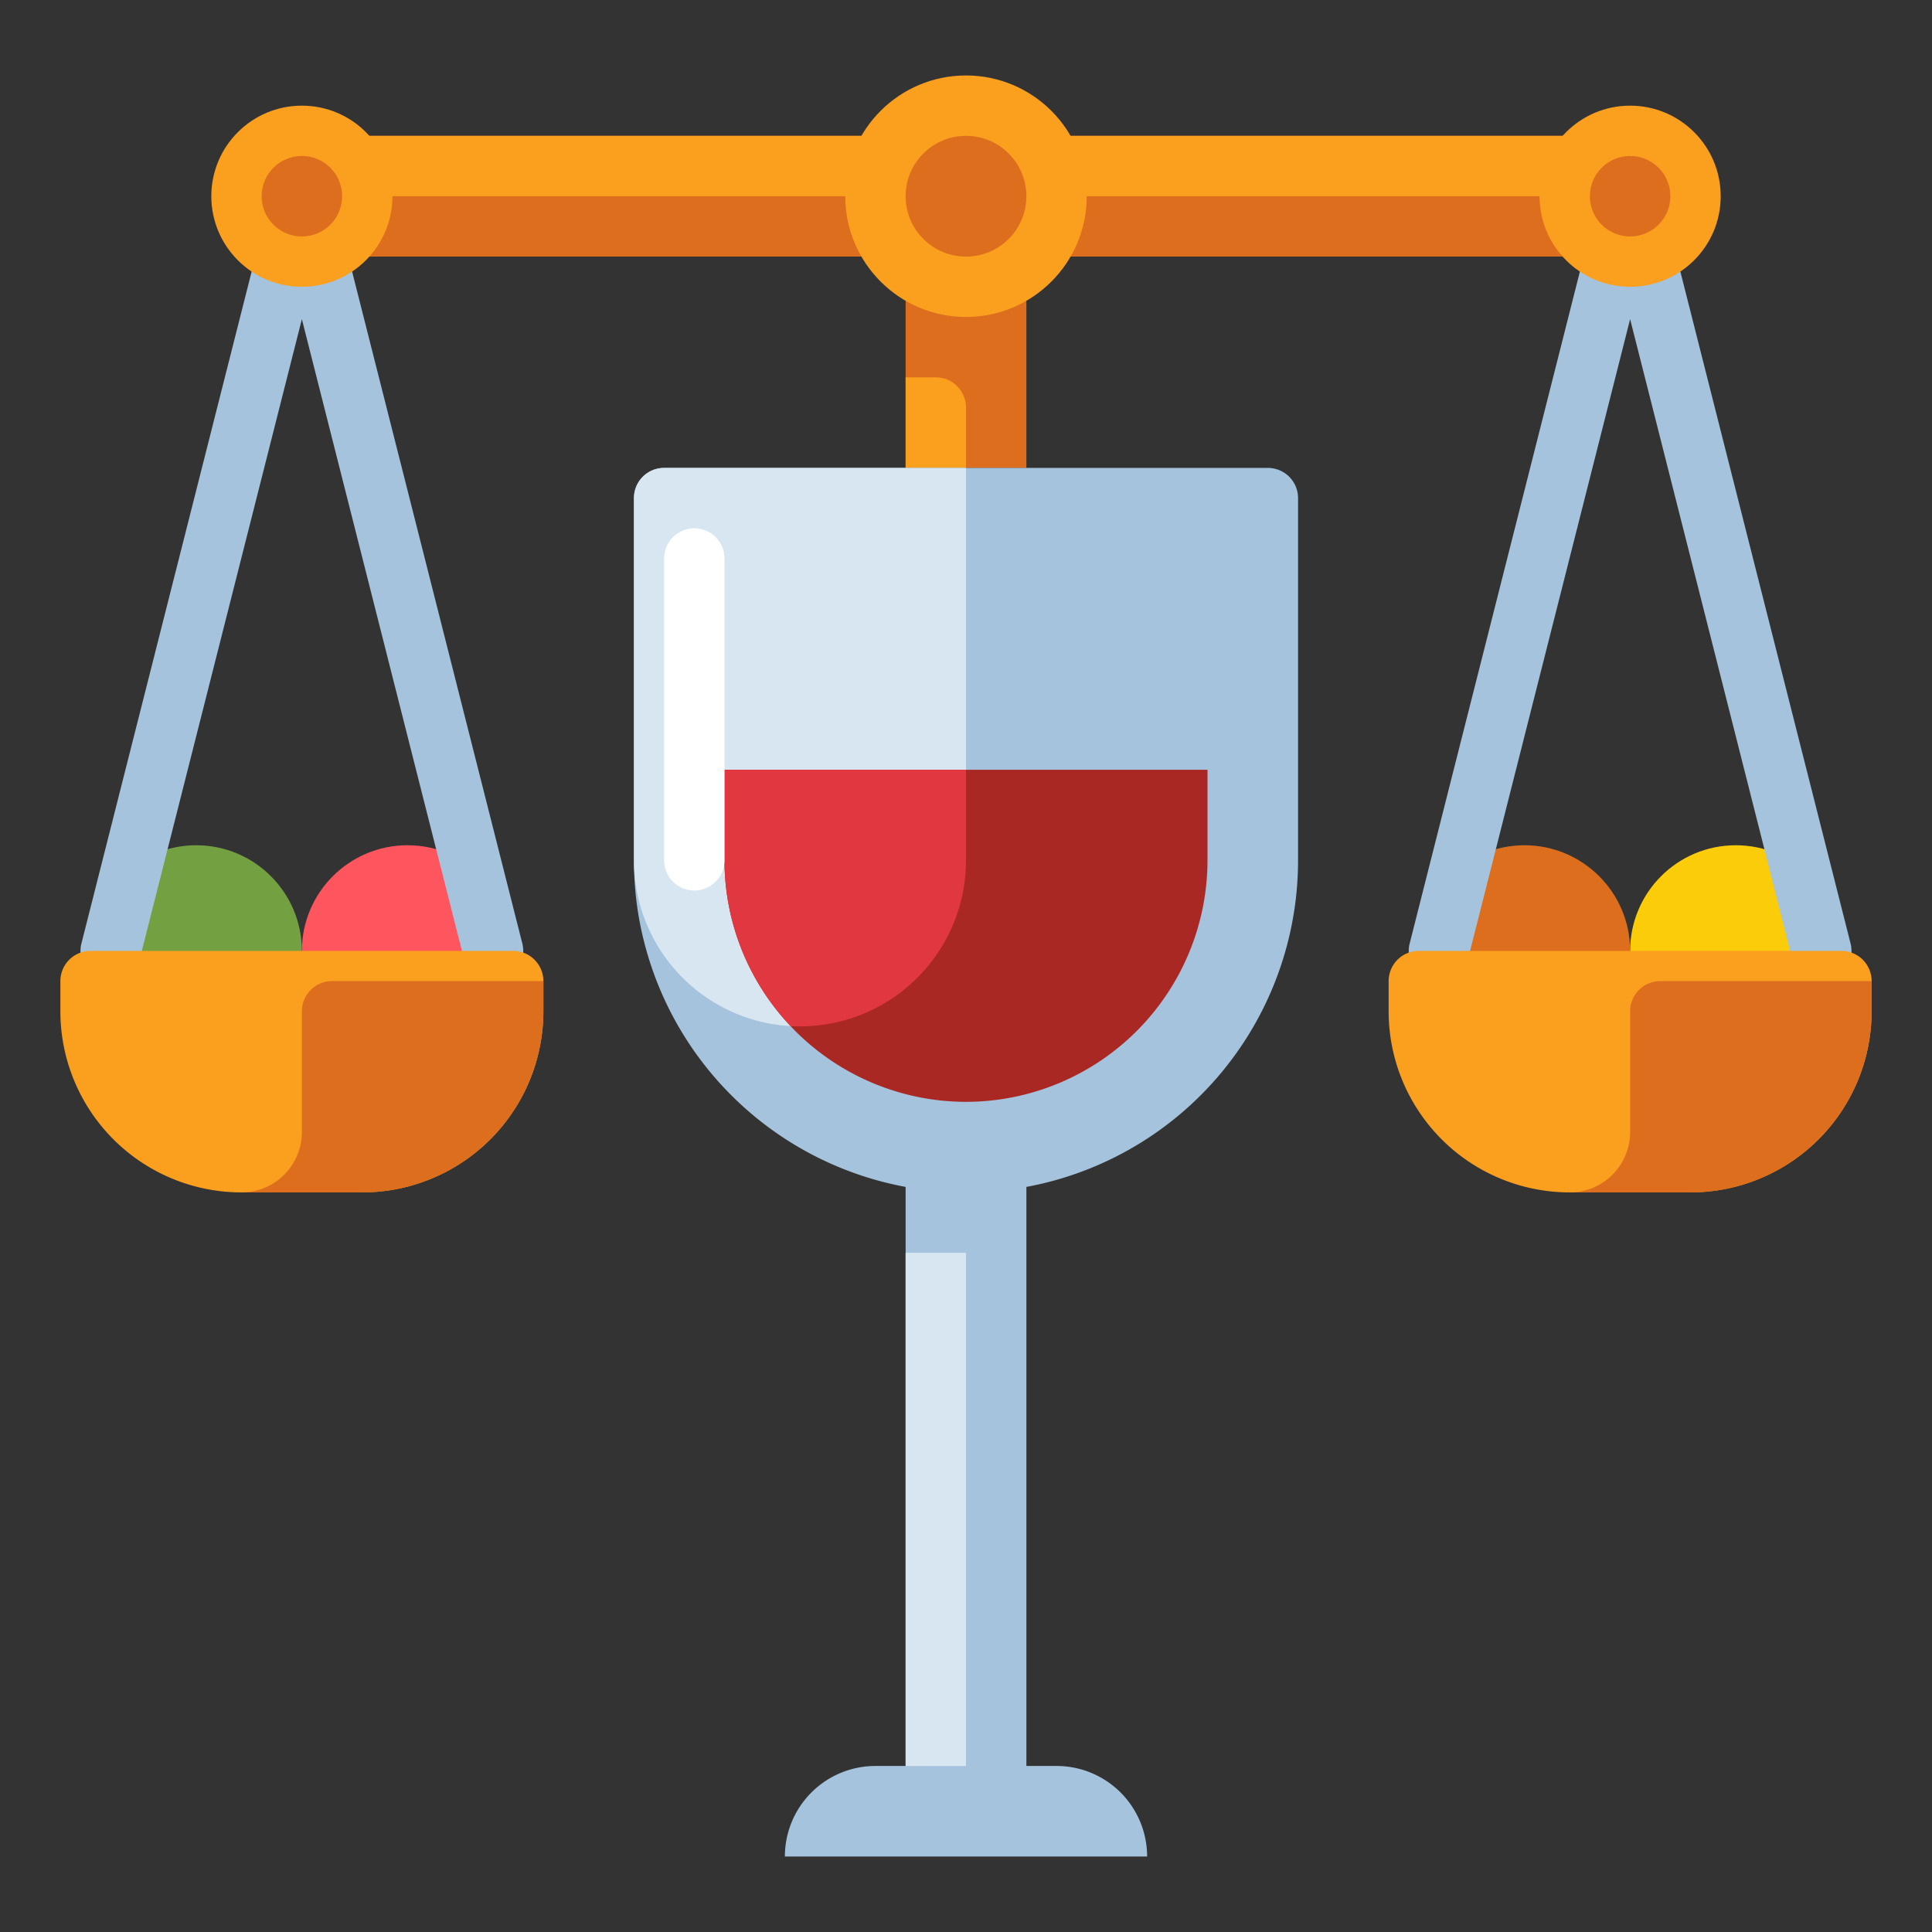 <svg xmlns="http://www.w3.org/2000/svg" viewBox="0 0 512 512"><rect x="0" y="0" width="512" height="512" fill="#333333" stroke="none"/><title>80 Winery Icons - Expanded</title><circle cx="52" cy="252" r="28" fill="#73a041"/><circle cx="108" cy="252" r="28" fill="#ff555f"/><circle cx="404" cy="252" r="28" fill="#dc6e1e"/><circle cx="460" cy="252" r="28" fill="#facc0a"/><rect x="80" y="36" width="352" height="32" fill="#dc6e1e"/><path d="M130.661,260a8,8,0,0,1-7.749-6.037L80,84.576,37.088,253.965a8,8,0,1,1-15.51-3.93l50.667-200a8,8,0,0,1,15.51,0l50.667,200A8.007,8.007,0,0,1,130.661,260Z" fill="#a5c3dc"/><path d="M24,252H136a8,8,0,0,1,8,8v8a48,48,0,0,1-48,48H64a48,48,0,0,1-48-48v-8A8,8,0,0,1,24,252Z" fill="#faa01e"/><path d="M144,260H88a8,8,0,0,0-8,8v32a16,16,0,0,1-16,16H96a48,48,0,0,0,48-48Z" fill="#dc6e1e"/><rect x="240" y="52" width="32" height="72" fill="#dc6e1e"/><path d="M240,100h8a8,8,0,0,1,8,8v16a0,0,0,0,1,0,0H240a0,0,0,0,1,0,0V100A0,0,0,0,1,240,100Z" fill="#faa01e"/><path d="M482.661,260a8,8,0,0,1-7.749-6.037L432,84.576,389.088,253.965a8,8,0,1,1-15.51-3.93l50.667-200a8,8,0,0,1,15.51,0l50.667,200A8.007,8.007,0,0,1,482.661,260Z" fill="#a5c3dc"/><rect x="80" y="36" width="352" height="16" fill="#faa01e"/><circle cx="256" cy="52" r="32" fill="#faa01e"/><circle cx="256" cy="52" r="16" fill="#dc6e1e"/><circle cx="432" cy="52" r="24" fill="#faa01e"/><circle cx="432" cy="52" r="10.667" fill="#dc6e1e"/><circle cx="80" cy="52" r="24" fill="#faa01e"/><circle cx="80" cy="52" r="10.667" fill="#dc6e1e"/><path d="M376,252H488a8,8,0,0,1,8,8v8a48,48,0,0,1-48,48H416a48,48,0,0,1-48-48v-8A8,8,0,0,1,376,252Z" fill="#faa01e"/><path d="M496,260H440a8,8,0,0,0-8,8v32a16,16,0,0,1-16,16h32a48,48,0,0,0,48-48Z" fill="#dc6e1e"/><path d="M336,124H176a8,8,0,0,0-8,8v96a88.023,88.023,0,0,0,72,86.544V468h-8a24,24,0,0,0-24,24h96a24,24,0,0,0-24-24h-8V314.544A88.023,88.023,0,0,0,344,228V132A8,8,0,0,0,336,124Z" fill="#a5c3dc"/><path d="M176,124h80a0,0,0,0,1,0,0V228a44,44,0,0,1-44,44h0a44,44,0,0,1-44-44V132A8,8,0,0,1,176,124Z" fill="#d7e6f0"/><path d="M256,292a64.072,64.072,0,0,1-64-64V204H320v24A64.072,64.072,0,0,1,256,292Z" fill="#aa2823"/><path d="M256,204H192v24a63.751,63.751,0,0,0,17.52,43.926c.821.046,1.647.074,2.48.074h0a44,44,0,0,0,44-44Z" fill="#e13741"/><rect x="240" y="332" width="16" height="136" fill="#d7e6f0"/><path d="M184,236a8,8,0,0,1-8-8V148a8,8,0,0,1,16,0v80A8,8,0,0,1,184,236Z" fill="#fff"/></svg>